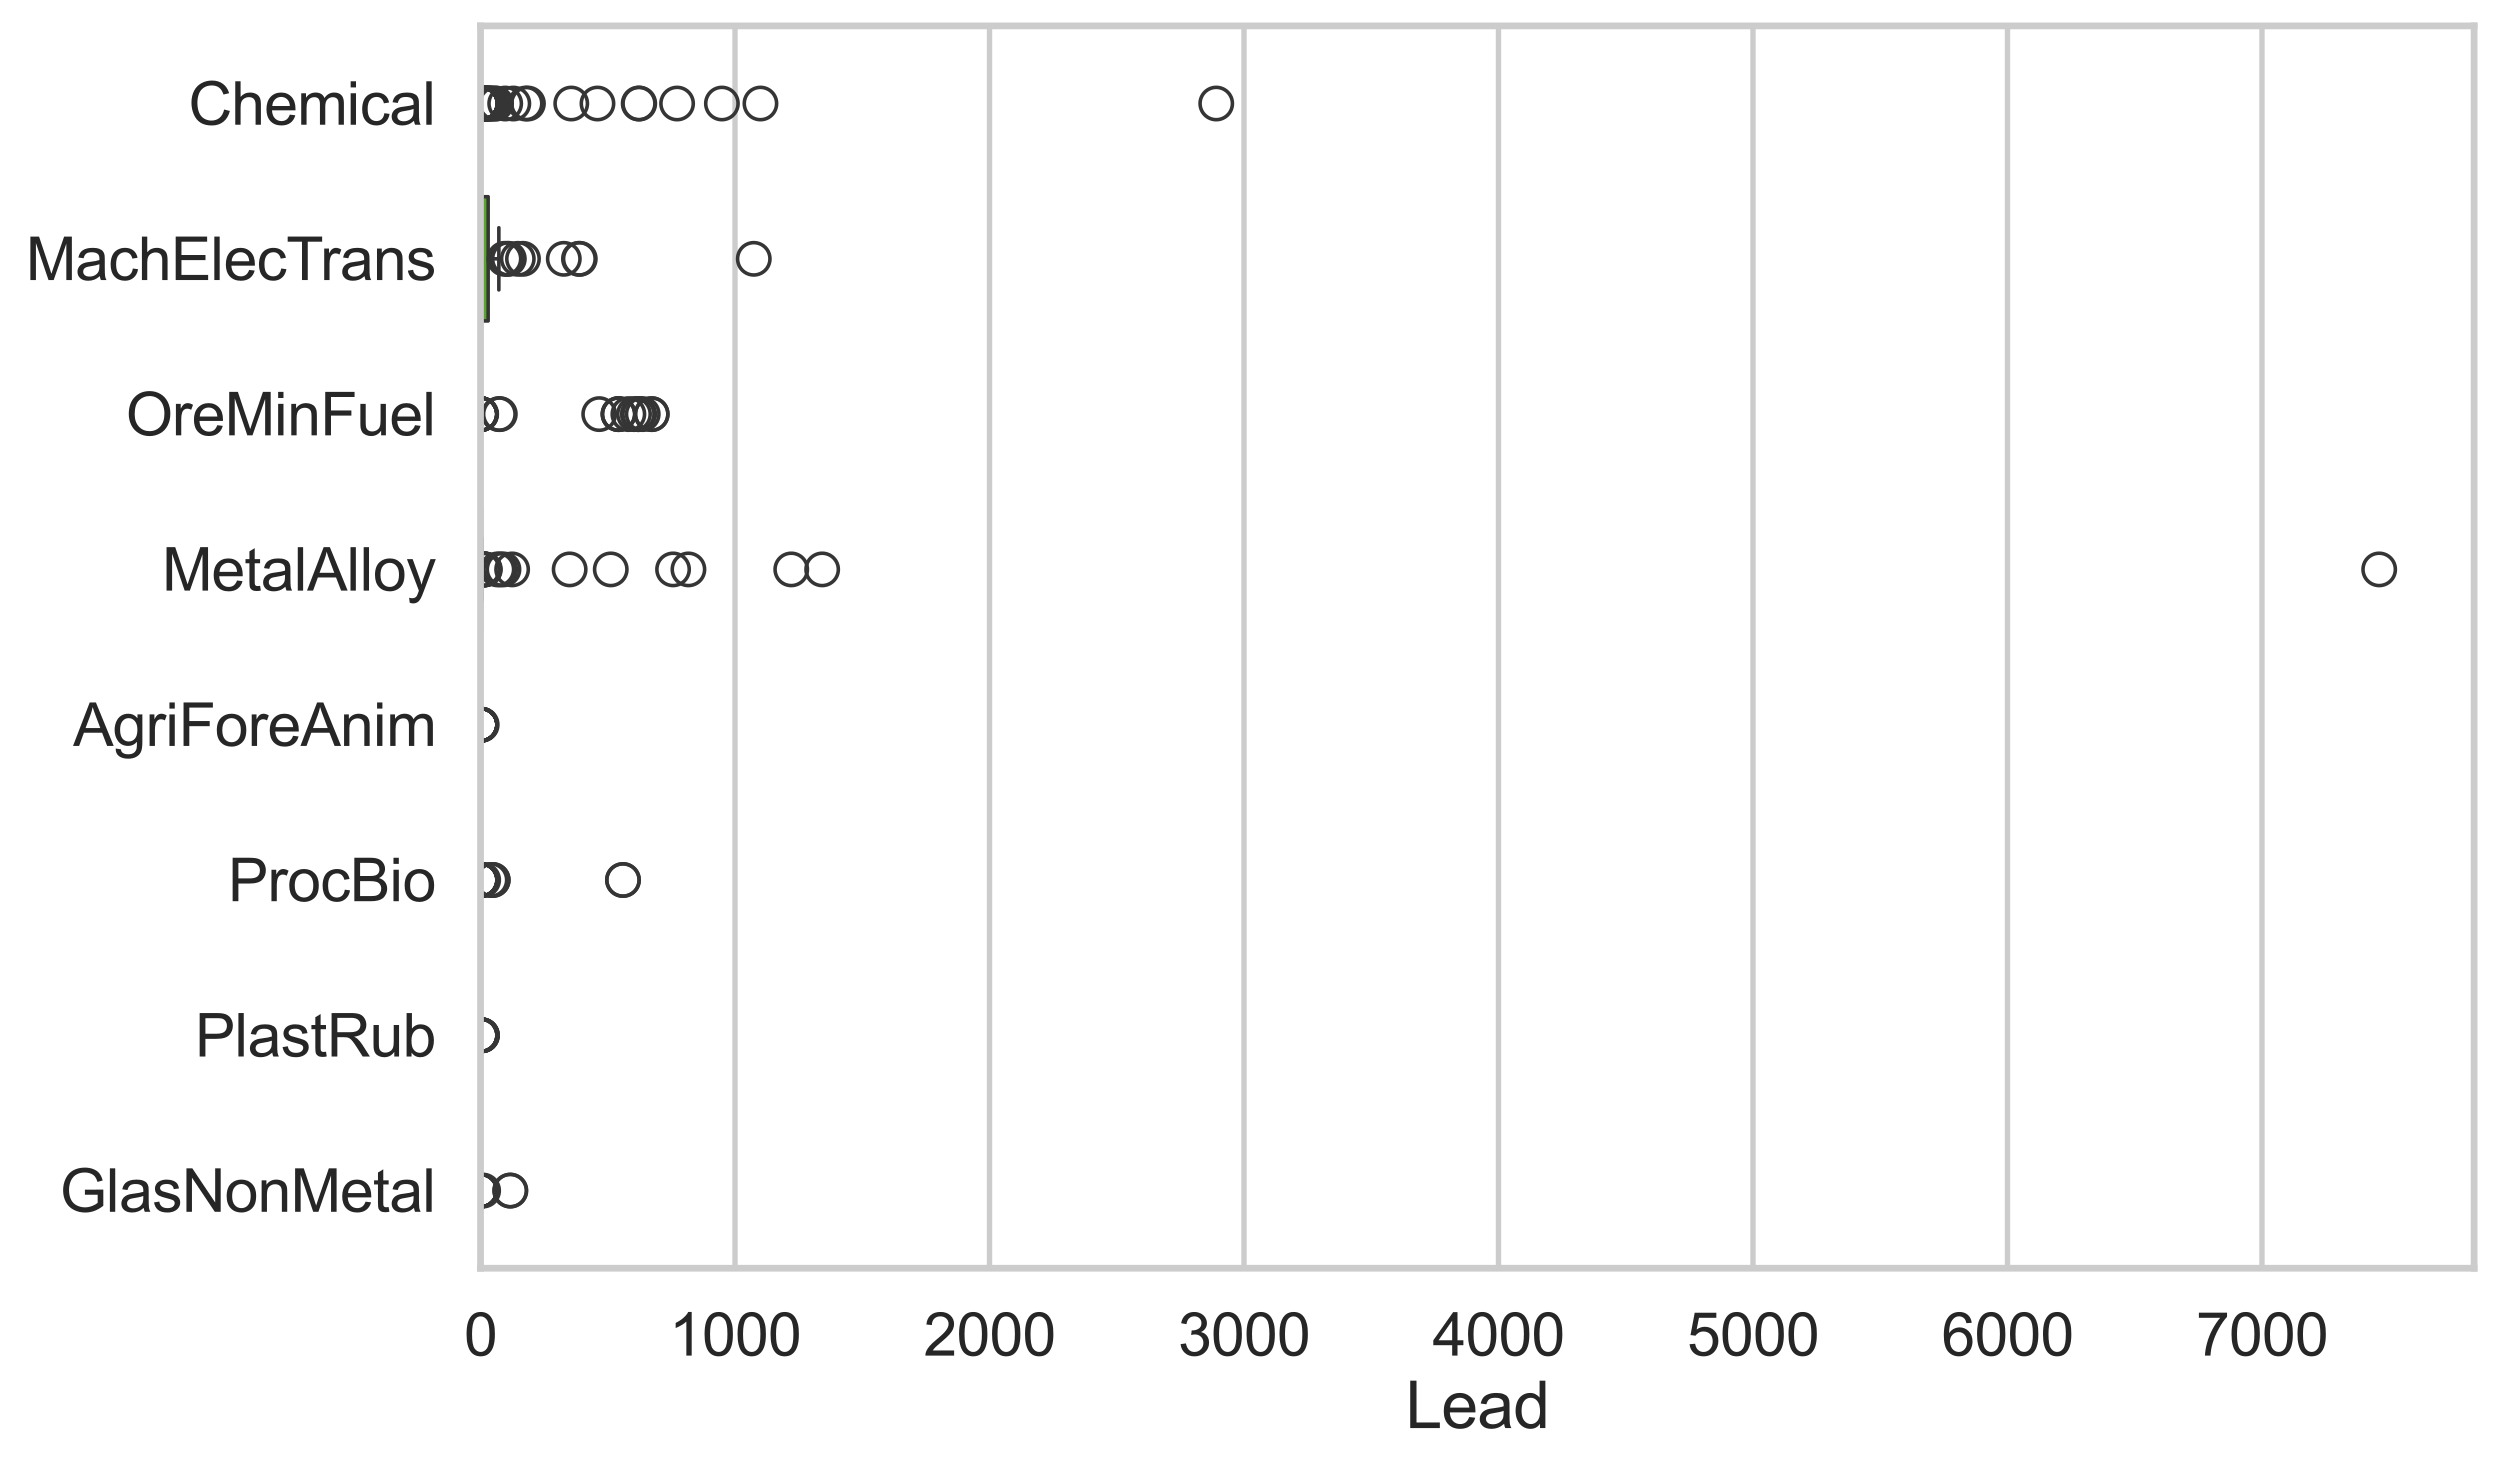 <?xml version="1.0" encoding="utf-8" standalone="no"?>
<!DOCTYPE svg PUBLIC "-//W3C//DTD SVG 1.1//EN"
  "http://www.w3.org/Graphics/SVG/1.1/DTD/svg11.dtd">
<svg xmlns:xlink="http://www.w3.org/1999/xlink" width="695.577pt" height="408.111pt" viewBox="0 0 695.577 408.111" xmlns="http://www.w3.org/2000/svg" version="1.1">
 <defs>
  <style type="text/css">*{stroke-linejoin: round; stroke-linecap: butt}</style>
 </defs>
 <g id="figure_1">
  <g id="patch_1">
   <path d="M 0 408.111 
L 695.577 408.111 
L 695.577 0 
L 0 0 
z
" style="fill: #ffffff"/>
  </g>
  <g id="axes_1">
   <g id="patch_2">
    <path d="M 133.697 352.86 
L 688.377 352.86 
L 688.377 7.2 
L 133.697 7.2 
z
" style="fill: #ffffff"/>
   </g>
   <g id="matplotlib.axis_1">
    <g id="xtick_1">
     <g id="line2d_1">
      <path d="M 133.697 352.86 
L 133.697 7.2 
" clip-path="url(#p7b36cc4e6b)" style="fill: none; stroke: #cccccc; stroke-width: 1.5; stroke-linecap: round"/>
     </g>
     <g id="text_1">
      <!-- 0 -->
      <g style="fill: #262626" transform="translate(129.109 377.17) scale(0.165 -0.165)">
       <defs>
        <path id="ArialMT-30" d="M 266 2259 
Q 266 3072 433 3567 
Q 600 4063 929 4331 
Q 1259 4600 1759 4600 
Q 2128 4600 2406 4451 
Q 2684 4303 2865 4023 
Q 3047 3744 3150 3342 
Q 3253 2941 3253 2259 
Q 3253 1453 3087 958 
Q 2922 463 2592 192 
Q 2263 -78 1759 -78 
Q 1097 -78 719 397 
Q 266 969 266 2259 
z
M 844 2259 
Q 844 1131 1108 757 
Q 1372 384 1759 384 
Q 2147 384 2411 759 
Q 2675 1134 2675 2259 
Q 2675 3391 2411 3762 
Q 2147 4134 1753 4134 
Q 1366 4134 1134 3806 
Q 844 3388 844 2259 
z
" transform="scale(0.016)"/>
       </defs>
       <use xlink:href="#ArialMT-30"/>
      </g>
     </g>
    </g>
    <g id="xtick_2">
     <g id="line2d_2">
      <path d="M 204.505 352.86 
L 204.505 7.2 
" clip-path="url(#p7b36cc4e6b)" style="fill: none; stroke: #cccccc; stroke-width: 1.5; stroke-linecap: round"/>
     </g>
     <g id="text_2">
      <!-- 1000 -->
      <g style="fill: #262626" transform="translate(186.154 377.17) scale(0.165 -0.165)">
       <defs>
        <path id="ArialMT-31" d="M 2384 0 
L 1822 0 
L 1822 3584 
Q 1619 3391 1289 3197 
Q 959 3003 697 2906 
L 697 3450 
Q 1169 3672 1522 3987 
Q 1875 4303 2022 4600 
L 2384 4600 
L 2384 0 
z
" transform="scale(0.016)"/>
       </defs>
       <use xlink:href="#ArialMT-31"/>
       <use xlink:href="#ArialMT-30" transform="translate(55.615 0)"/>
       <use xlink:href="#ArialMT-30" transform="translate(111.23 0)"/>
       <use xlink:href="#ArialMT-30" transform="translate(166.846 0)"/>
      </g>
     </g>
    </g>
    <g id="xtick_3">
     <g id="line2d_3">
      <path d="M 275.312 352.86 
L 275.312 7.2 
" clip-path="url(#p7b36cc4e6b)" style="fill: none; stroke: #cccccc; stroke-width: 1.5; stroke-linecap: round"/>
     </g>
     <g id="text_3">
      <!-- 2000 -->
      <g style="fill: #262626" transform="translate(256.961 377.17) scale(0.165 -0.165)">
       <defs>
        <path id="ArialMT-32" d="M 3222 541 
L 3222 0 
L 194 0 
Q 188 203 259 391 
Q 375 700 629 1000 
Q 884 1300 1366 1694 
Q 2113 2306 2375 2664 
Q 2638 3022 2638 3341 
Q 2638 3675 2398 3904 
Q 2159 4134 1775 4134 
Q 1369 4134 1125 3890 
Q 881 3647 878 3216 
L 300 3275 
Q 359 3922 746 4261 
Q 1134 4600 1788 4600 
Q 2447 4600 2831 4234 
Q 3216 3869 3216 3328 
Q 3216 3053 3103 2787 
Q 2991 2522 2730 2228 
Q 2469 1934 1863 1422 
Q 1356 997 1212 845 
Q 1069 694 975 541 
L 3222 541 
z
" transform="scale(0.016)"/>
       </defs>
       <use xlink:href="#ArialMT-32"/>
       <use xlink:href="#ArialMT-30" transform="translate(55.615 0)"/>
       <use xlink:href="#ArialMT-30" transform="translate(111.23 0)"/>
       <use xlink:href="#ArialMT-30" transform="translate(166.846 0)"/>
      </g>
     </g>
    </g>
    <g id="xtick_4">
     <g id="line2d_4">
      <path d="M 346.12 352.86 
L 346.12 7.2 
" clip-path="url(#p7b36cc4e6b)" style="fill: none; stroke: #cccccc; stroke-width: 1.5; stroke-linecap: round"/>
     </g>
     <g id="text_4">
      <!-- 3000 -->
      <g style="fill: #262626" transform="translate(327.769 377.17) scale(0.165 -0.165)">
       <defs>
        <path id="ArialMT-33" d="M 269 1209 
L 831 1284 
Q 928 806 1161 595 
Q 1394 384 1728 384 
Q 2125 384 2398 659 
Q 2672 934 2672 1341 
Q 2672 1728 2419 1979 
Q 2166 2231 1775 2231 
Q 1616 2231 1378 2169 
L 1441 2663 
Q 1497 2656 1531 2656 
Q 1891 2656 2178 2843 
Q 2466 3031 2466 3422 
Q 2466 3731 2256 3934 
Q 2047 4138 1716 4138 
Q 1388 4138 1169 3931 
Q 950 3725 888 3313 
L 325 3413 
Q 428 3978 793 4289 
Q 1159 4600 1703 4600 
Q 2078 4600 2393 4439 
Q 2709 4278 2876 4000 
Q 3044 3722 3044 3409 
Q 3044 3113 2884 2869 
Q 2725 2625 2413 2481 
Q 2819 2388 3044 2092 
Q 3269 1797 3269 1353 
Q 3269 753 2831 336 
Q 2394 -81 1725 -81 
Q 1122 -81 723 278 
Q 325 638 269 1209 
z
" transform="scale(0.016)"/>
       </defs>
       <use xlink:href="#ArialMT-33"/>
       <use xlink:href="#ArialMT-30" transform="translate(55.615 0)"/>
       <use xlink:href="#ArialMT-30" transform="translate(111.23 0)"/>
       <use xlink:href="#ArialMT-30" transform="translate(166.846 0)"/>
      </g>
     </g>
    </g>
    <g id="xtick_5">
     <g id="line2d_5">
      <path d="M 416.928 352.86 
L 416.928 7.2 
" clip-path="url(#p7b36cc4e6b)" style="fill: none; stroke: #cccccc; stroke-width: 1.5; stroke-linecap: round"/>
     </g>
     <g id="text_5">
      <!-- 4000 -->
      <g style="fill: #262626" transform="translate(398.577 377.17) scale(0.165 -0.165)">
       <defs>
        <path id="ArialMT-34" d="M 2069 0 
L 2069 1097 
L 81 1097 
L 81 1613 
L 2172 4581 
L 2631 4581 
L 2631 1613 
L 3250 1613 
L 3250 1097 
L 2631 1097 
L 2631 0 
L 2069 0 
z
M 2069 1613 
L 2069 3678 
L 634 1613 
L 2069 1613 
z
" transform="scale(0.016)"/>
       </defs>
       <use xlink:href="#ArialMT-34"/>
       <use xlink:href="#ArialMT-30" transform="translate(55.615 0)"/>
       <use xlink:href="#ArialMT-30" transform="translate(111.23 0)"/>
       <use xlink:href="#ArialMT-30" transform="translate(166.846 0)"/>
      </g>
     </g>
    </g>
    <g id="xtick_6">
     <g id="line2d_6">
      <path d="M 487.735 352.86 
L 487.735 7.2 
" clip-path="url(#p7b36cc4e6b)" style="fill: none; stroke: #cccccc; stroke-width: 1.5; stroke-linecap: round"/>
     </g>
     <g id="text_6">
      <!-- 5000 -->
      <g style="fill: #262626" transform="translate(469.384 377.17) scale(0.165 -0.165)">
       <defs>
        <path id="ArialMT-35" d="M 266 1200 
L 856 1250 
Q 922 819 1161 601 
Q 1400 384 1738 384 
Q 2144 384 2425 690 
Q 2706 997 2706 1503 
Q 2706 1984 2436 2262 
Q 2166 2541 1728 2541 
Q 1456 2541 1237 2417 
Q 1019 2294 894 2097 
L 366 2166 
L 809 4519 
L 3088 4519 
L 3088 3981 
L 1259 3981 
L 1013 2750 
Q 1425 3038 1878 3038 
Q 2478 3038 2890 2622 
Q 3303 2206 3303 1553 
Q 3303 931 2941 478 
Q 2500 -78 1738 -78 
Q 1113 -78 717 272 
Q 322 622 266 1200 
z
" transform="scale(0.016)"/>
       </defs>
       <use xlink:href="#ArialMT-35"/>
       <use xlink:href="#ArialMT-30" transform="translate(55.615 0)"/>
       <use xlink:href="#ArialMT-30" transform="translate(111.23 0)"/>
       <use xlink:href="#ArialMT-30" transform="translate(166.846 0)"/>
      </g>
     </g>
    </g>
    <g id="xtick_7">
     <g id="line2d_7">
      <path d="M 558.543 352.86 
L 558.543 7.2 
" clip-path="url(#p7b36cc4e6b)" style="fill: none; stroke: #cccccc; stroke-width: 1.5; stroke-linecap: round"/>
     </g>
     <g id="text_7">
      <!-- 6000 -->
      <g style="fill: #262626" transform="translate(540.192 377.17) scale(0.165 -0.165)">
       <defs>
        <path id="ArialMT-36" d="M 3184 3459 
L 2625 3416 
Q 2550 3747 2413 3897 
Q 2184 4138 1850 4138 
Q 1581 4138 1378 3988 
Q 1113 3794 959 3422 
Q 806 3050 800 2363 
Q 1003 2672 1297 2822 
Q 1591 2972 1913 2972 
Q 2475 2972 2870 2558 
Q 3266 2144 3266 1488 
Q 3266 1056 3080 686 
Q 2894 316 2569 119 
Q 2244 -78 1831 -78 
Q 1128 -78 684 439 
Q 241 956 241 2144 
Q 241 3472 731 4075 
Q 1159 4600 1884 4600 
Q 2425 4600 2770 4297 
Q 3116 3994 3184 3459 
z
M 888 1484 
Q 888 1194 1011 928 
Q 1134 663 1356 523 
Q 1578 384 1822 384 
Q 2178 384 2434 671 
Q 2691 959 2691 1453 
Q 2691 1928 2437 2201 
Q 2184 2475 1800 2475 
Q 1419 2475 1153 2201 
Q 888 1928 888 1484 
z
" transform="scale(0.016)"/>
       </defs>
       <use xlink:href="#ArialMT-36"/>
       <use xlink:href="#ArialMT-30" transform="translate(55.615 0)"/>
       <use xlink:href="#ArialMT-30" transform="translate(111.23 0)"/>
       <use xlink:href="#ArialMT-30" transform="translate(166.846 0)"/>
      </g>
     </g>
    </g>
    <g id="xtick_8">
     <g id="line2d_8">
      <path d="M 629.351 352.86 
L 629.351 7.2 
" clip-path="url(#p7b36cc4e6b)" style="fill: none; stroke: #cccccc; stroke-width: 1.5; stroke-linecap: round"/>
     </g>
     <g id="text_8">
      <!-- 7000 -->
      <g style="fill: #262626" transform="translate(611 377.17) scale(0.165 -0.165)">
       <defs>
        <path id="ArialMT-37" d="M 303 3981 
L 303 4522 
L 3269 4522 
L 3269 4084 
Q 2831 3619 2401 2847 
Q 1972 2075 1738 1259 
Q 1569 684 1522 0 
L 944 0 
Q 953 541 1156 1306 
Q 1359 2072 1739 2783 
Q 2119 3494 2547 3981 
L 303 3981 
z
" transform="scale(0.016)"/>
       </defs>
       <use xlink:href="#ArialMT-37"/>
       <use xlink:href="#ArialMT-30" transform="translate(55.615 0)"/>
       <use xlink:href="#ArialMT-30" transform="translate(111.23 0)"/>
       <use xlink:href="#ArialMT-30" transform="translate(166.846 0)"/>
      </g>
     </g>
    </g>
    <g id="text_9">
     <!-- Lead -->
     <g style="fill: #262626" transform="translate(391.018 397.334) scale(0.18 -0.18)">
      <defs>
       <path id="ArialMT-4c" d="M 469 0 
L 469 4581 
L 1075 4581 
L 1075 541 
L 3331 541 
L 3331 0 
L 469 0 
z
" transform="scale(0.016)"/>
       <path id="ArialMT-65" d="M 2694 1069 
L 3275 997 
Q 3138 488 2766 206 
Q 2394 -75 1816 -75 
Q 1088 -75 661 373 
Q 234 822 234 1631 
Q 234 2469 665 2931 
Q 1097 3394 1784 3394 
Q 2450 3394 2872 2941 
Q 3294 2488 3294 1666 
Q 3294 1616 3291 1516 
L 816 1516 
Q 847 969 1125 678 
Q 1403 388 1819 388 
Q 2128 388 2347 550 
Q 2566 713 2694 1069 
z
M 847 1978 
L 2700 1978 
Q 2663 2397 2488 2606 
Q 2219 2931 1791 2931 
Q 1403 2931 1139 2672 
Q 875 2413 847 1978 
z
" transform="scale(0.016)"/>
       <path id="ArialMT-61" d="M 2588 409 
Q 2275 144 1986 34 
Q 1697 -75 1366 -75 
Q 819 -75 525 192 
Q 231 459 231 875 
Q 231 1119 342 1320 
Q 453 1522 633 1644 
Q 813 1766 1038 1828 
Q 1203 1872 1538 1913 
Q 2219 1994 2541 2106 
Q 2544 2222 2544 2253 
Q 2544 2597 2384 2738 
Q 2169 2928 1744 2928 
Q 1347 2928 1158 2789 
Q 969 2650 878 2297 
L 328 2372 
Q 403 2725 575 2942 
Q 747 3159 1072 3276 
Q 1397 3394 1825 3394 
Q 2250 3394 2515 3294 
Q 2781 3194 2906 3042 
Q 3031 2891 3081 2659 
Q 3109 2516 3109 2141 
L 3109 1391 
Q 3109 606 3145 398 
Q 3181 191 3288 0 
L 2700 0 
Q 2613 175 2588 409 
z
M 2541 1666 
Q 2234 1541 1622 1453 
Q 1275 1403 1131 1340 
Q 988 1278 909 1158 
Q 831 1038 831 891 
Q 831 666 1001 516 
Q 1172 366 1500 366 
Q 1825 366 2078 508 
Q 2331 650 2450 897 
Q 2541 1088 2541 1459 
L 2541 1666 
z
" transform="scale(0.016)"/>
       <path id="ArialMT-64" d="M 2575 0 
L 2575 419 
Q 2259 -75 1647 -75 
Q 1250 -75 917 144 
Q 584 363 401 755 
Q 219 1147 219 1656 
Q 219 2153 384 2558 
Q 550 2963 881 3178 
Q 1213 3394 1622 3394 
Q 1922 3394 2156 3267 
Q 2391 3141 2538 2938 
L 2538 4581 
L 3097 4581 
L 3097 0 
L 2575 0 
z
M 797 1656 
Q 797 1019 1065 703 
Q 1334 388 1700 388 
Q 2069 388 2326 689 
Q 2584 991 2584 1609 
Q 2584 2291 2321 2609 
Q 2059 2928 1675 2928 
Q 1300 2928 1048 2622 
Q 797 2316 797 1656 
z
" transform="scale(0.016)"/>
      </defs>
      <use xlink:href="#ArialMT-4c"/>
      <use xlink:href="#ArialMT-65" transform="translate(55.615 0)"/>
      <use xlink:href="#ArialMT-61" transform="translate(111.23 0)"/>
      <use xlink:href="#ArialMT-64" transform="translate(166.846 0)"/>
     </g>
    </g>
   </g>
   <g id="matplotlib.axis_2">
    <g id="ytick_1">
     <g id="text_10">
      <!-- Chemical -->
      <g style="fill: #262626" transform="translate(52.428 34.709) scale(0.165 -0.165)">
       <defs>
        <path id="ArialMT-43" d="M 3763 1606 
L 4369 1453 
Q 4178 706 3683 314 
Q 3188 -78 2472 -78 
Q 1731 -78 1267 223 
Q 803 525 561 1097 
Q 319 1669 319 2325 
Q 319 3041 592 3573 
Q 866 4106 1370 4382 
Q 1875 4659 2481 4659 
Q 3169 4659 3637 4309 
Q 4106 3959 4291 3325 
L 3694 3184 
Q 3534 3684 3231 3912 
Q 2928 4141 2469 4141 
Q 1941 4141 1586 3887 
Q 1231 3634 1087 3207 
Q 944 2781 944 2328 
Q 944 1744 1114 1308 
Q 1284 872 1643 656 
Q 2003 441 2422 441 
Q 2931 441 3284 734 
Q 3638 1028 3763 1606 
z
" transform="scale(0.016)"/>
        <path id="ArialMT-68" d="M 422 0 
L 422 4581 
L 984 4581 
L 984 2938 
Q 1378 3394 1978 3394 
Q 2347 3394 2619 3248 
Q 2891 3103 3008 2847 
Q 3125 2591 3125 2103 
L 3125 0 
L 2563 0 
L 2563 2103 
Q 2563 2525 2380 2717 
Q 2197 2909 1863 2909 
Q 1613 2909 1392 2779 
Q 1172 2650 1078 2428 
Q 984 2206 984 1816 
L 984 0 
L 422 0 
z
" transform="scale(0.016)"/>
        <path id="ArialMT-6d" d="M 422 0 
L 422 3319 
L 925 3319 
L 925 2853 
Q 1081 3097 1340 3245 
Q 1600 3394 1931 3394 
Q 2300 3394 2536 3241 
Q 2772 3088 2869 2813 
Q 3263 3394 3894 3394 
Q 4388 3394 4653 3120 
Q 4919 2847 4919 2278 
L 4919 0 
L 4359 0 
L 4359 2091 
Q 4359 2428 4304 2576 
Q 4250 2725 4106 2815 
Q 3963 2906 3769 2906 
Q 3419 2906 3187 2673 
Q 2956 2441 2956 1928 
L 2956 0 
L 2394 0 
L 2394 2156 
Q 2394 2531 2256 2718 
Q 2119 2906 1806 2906 
Q 1569 2906 1367 2781 
Q 1166 2656 1075 2415 
Q 984 2175 984 1722 
L 984 0 
L 422 0 
z
" transform="scale(0.016)"/>
        <path id="ArialMT-69" d="M 425 3934 
L 425 4581 
L 988 4581 
L 988 3934 
L 425 3934 
z
M 425 0 
L 425 3319 
L 988 3319 
L 988 0 
L 425 0 
z
" transform="scale(0.016)"/>
        <path id="ArialMT-63" d="M 2588 1216 
L 3141 1144 
Q 3050 572 2676 248 
Q 2303 -75 1759 -75 
Q 1078 -75 664 370 
Q 250 816 250 1647 
Q 250 2184 428 2587 
Q 606 2991 970 3192 
Q 1334 3394 1763 3394 
Q 2303 3394 2647 3120 
Q 2991 2847 3088 2344 
L 2541 2259 
Q 2463 2594 2264 2762 
Q 2066 2931 1784 2931 
Q 1359 2931 1093 2626 
Q 828 2322 828 1663 
Q 828 994 1084 691 
Q 1341 388 1753 388 
Q 2084 388 2306 591 
Q 2528 794 2588 1216 
z
" transform="scale(0.016)"/>
        <path id="ArialMT-6c" d="M 409 0 
L 409 4581 
L 972 4581 
L 972 0 
L 409 0 
z
" transform="scale(0.016)"/>
       </defs>
       <use xlink:href="#ArialMT-43"/>
       <use xlink:href="#ArialMT-68" transform="translate(72.217 0)"/>
       <use xlink:href="#ArialMT-65" transform="translate(127.832 0)"/>
       <use xlink:href="#ArialMT-6d" transform="translate(183.447 0)"/>
       <use xlink:href="#ArialMT-69" transform="translate(266.748 0)"/>
       <use xlink:href="#ArialMT-63" transform="translate(288.965 0)"/>
       <use xlink:href="#ArialMT-61" transform="translate(338.965 0)"/>
       <use xlink:href="#ArialMT-6c" transform="translate(394.58 0)"/>
      </g>
     </g>
    </g>
    <g id="ytick_2">
     <g id="text_11">
      <!-- MachElecTrans -->
      <g style="fill: #262626" transform="translate(7.2 77.916) scale(0.165 -0.165)">
       <defs>
        <path id="ArialMT-4d" d="M 475 0 
L 475 4581 
L 1388 4581 
L 2472 1338 
Q 2622 884 2691 659 
Q 2769 909 2934 1394 
L 4031 4581 
L 4847 4581 
L 4847 0 
L 4263 0 
L 4263 3834 
L 2931 0 
L 2384 0 
L 1059 3900 
L 1059 0 
L 475 0 
z
" transform="scale(0.016)"/>
        <path id="ArialMT-45" d="M 506 0 
L 506 4581 
L 3819 4581 
L 3819 4041 
L 1113 4041 
L 1113 2638 
L 3647 2638 
L 3647 2100 
L 1113 2100 
L 1113 541 
L 3925 541 
L 3925 0 
L 506 0 
z
" transform="scale(0.016)"/>
        <path id="ArialMT-54" d="M 1659 0 
L 1659 4041 
L 150 4041 
L 150 4581 
L 3781 4581 
L 3781 4041 
L 2266 4041 
L 2266 0 
L 1659 0 
z
" transform="scale(0.016)"/>
        <path id="ArialMT-72" d="M 416 0 
L 416 3319 
L 922 3319 
L 922 2816 
Q 1116 3169 1280 3281 
Q 1444 3394 1641 3394 
Q 1925 3394 2219 3213 
L 2025 2691 
Q 1819 2813 1613 2813 
Q 1428 2813 1281 2702 
Q 1134 2591 1072 2394 
Q 978 2094 978 1738 
L 978 0 
L 416 0 
z
" transform="scale(0.016)"/>
        <path id="ArialMT-6e" d="M 422 0 
L 422 3319 
L 928 3319 
L 928 2847 
Q 1294 3394 1984 3394 
Q 2284 3394 2536 3286 
Q 2788 3178 2913 3003 
Q 3038 2828 3088 2588 
Q 3119 2431 3119 2041 
L 3119 0 
L 2556 0 
L 2556 2019 
Q 2556 2363 2490 2533 
Q 2425 2703 2258 2804 
Q 2091 2906 1866 2906 
Q 1506 2906 1245 2678 
Q 984 2450 984 1813 
L 984 0 
L 422 0 
z
" transform="scale(0.016)"/>
        <path id="ArialMT-73" d="M 197 991 
L 753 1078 
Q 800 744 1014 566 
Q 1228 388 1613 388 
Q 2000 388 2187 545 
Q 2375 703 2375 916 
Q 2375 1106 2209 1216 
Q 2094 1291 1634 1406 
Q 1016 1563 777 1677 
Q 538 1791 414 1992 
Q 291 2194 291 2438 
Q 291 2659 392 2848 
Q 494 3038 669 3163 
Q 800 3259 1026 3326 
Q 1253 3394 1513 3394 
Q 1903 3394 2198 3281 
Q 2494 3169 2634 2976 
Q 2775 2784 2828 2463 
L 2278 2388 
Q 2241 2644 2061 2787 
Q 1881 2931 1553 2931 
Q 1166 2931 1000 2803 
Q 834 2675 834 2503 
Q 834 2394 903 2306 
Q 972 2216 1119 2156 
Q 1203 2125 1616 2013 
Q 2213 1853 2448 1751 
Q 2684 1650 2818 1456 
Q 2953 1263 2953 975 
Q 2953 694 2789 445 
Q 2625 197 2315 61 
Q 2006 -75 1616 -75 
Q 969 -75 630 194 
Q 291 463 197 991 
z
" transform="scale(0.016)"/>
       </defs>
       <use xlink:href="#ArialMT-4d"/>
       <use xlink:href="#ArialMT-61" transform="translate(83.301 0)"/>
       <use xlink:href="#ArialMT-63" transform="translate(138.916 0)"/>
       <use xlink:href="#ArialMT-68" transform="translate(188.916 0)"/>
       <use xlink:href="#ArialMT-45" transform="translate(244.531 0)"/>
       <use xlink:href="#ArialMT-6c" transform="translate(311.23 0)"/>
       <use xlink:href="#ArialMT-65" transform="translate(333.447 0)"/>
       <use xlink:href="#ArialMT-63" transform="translate(389.062 0)"/>
       <use xlink:href="#ArialMT-54" transform="translate(439.062 0)"/>
       <use xlink:href="#ArialMT-72" transform="translate(496.396 0)"/>
       <use xlink:href="#ArialMT-61" transform="translate(529.697 0)"/>
       <use xlink:href="#ArialMT-6e" transform="translate(585.312 0)"/>
       <use xlink:href="#ArialMT-73" transform="translate(640.928 0)"/>
      </g>
     </g>
    </g>
    <g id="ytick_3">
     <g id="text_12">
      <!-- OreMinFuel -->
      <g style="fill: #262626" transform="translate(35.013 121.124) scale(0.165 -0.165)">
       <defs>
        <path id="ArialMT-4f" d="M 309 2231 
Q 309 3372 921 4017 
Q 1534 4663 2503 4663 
Q 3138 4663 3647 4359 
Q 4156 4056 4423 3514 
Q 4691 2972 4691 2284 
Q 4691 1588 4409 1038 
Q 4128 488 3612 205 
Q 3097 -78 2500 -78 
Q 1853 -78 1343 234 
Q 834 547 571 1087 
Q 309 1628 309 2231 
z
M 934 2222 
Q 934 1394 1379 917 
Q 1825 441 2497 441 
Q 3181 441 3623 922 
Q 4066 1403 4066 2288 
Q 4066 2847 3877 3264 
Q 3688 3681 3323 3911 
Q 2959 4141 2506 4141 
Q 1863 4141 1398 3698 
Q 934 3256 934 2222 
z
" transform="scale(0.016)"/>
        <path id="ArialMT-46" d="M 525 0 
L 525 4581 
L 3616 4581 
L 3616 4041 
L 1131 4041 
L 1131 2622 
L 3281 2622 
L 3281 2081 
L 1131 2081 
L 1131 0 
L 525 0 
z
" transform="scale(0.016)"/>
        <path id="ArialMT-75" d="M 2597 0 
L 2597 488 
Q 2209 -75 1544 -75 
Q 1250 -75 995 37 
Q 741 150 617 320 
Q 494 491 444 738 
Q 409 903 409 1263 
L 409 3319 
L 972 3319 
L 972 1478 
Q 972 1038 1006 884 
Q 1059 663 1231 536 
Q 1403 409 1656 409 
Q 1909 409 2131 539 
Q 2353 669 2445 892 
Q 2538 1116 2538 1541 
L 2538 3319 
L 3100 3319 
L 3100 0 
L 2597 0 
z
" transform="scale(0.016)"/>
       </defs>
       <use xlink:href="#ArialMT-4f"/>
       <use xlink:href="#ArialMT-72" transform="translate(77.783 0)"/>
       <use xlink:href="#ArialMT-65" transform="translate(111.084 0)"/>
       <use xlink:href="#ArialMT-4d" transform="translate(166.699 0)"/>
       <use xlink:href="#ArialMT-69" transform="translate(250 0)"/>
       <use xlink:href="#ArialMT-6e" transform="translate(272.217 0)"/>
       <use xlink:href="#ArialMT-46" transform="translate(327.832 0)"/>
       <use xlink:href="#ArialMT-75" transform="translate(388.916 0)"/>
       <use xlink:href="#ArialMT-65" transform="translate(444.531 0)"/>
       <use xlink:href="#ArialMT-6c" transform="translate(500.146 0)"/>
      </g>
     </g>
    </g>
    <g id="ytick_4">
     <g id="text_13">
      <!-- MetalAlloy -->
      <g style="fill: #262626" transform="translate(45.088 164.331) scale(0.165 -0.165)">
       <defs>
        <path id="ArialMT-74" d="M 1650 503 
L 1731 6 
Q 1494 -44 1306 -44 
Q 1000 -44 831 53 
Q 663 150 594 308 
Q 525 466 525 972 
L 525 2881 
L 113 2881 
L 113 3319 
L 525 3319 
L 525 4141 
L 1084 4478 
L 1084 3319 
L 1650 3319 
L 1650 2881 
L 1084 2881 
L 1084 941 
Q 1084 700 1114 631 
Q 1144 563 1211 522 
Q 1278 481 1403 481 
Q 1497 481 1650 503 
z
" transform="scale(0.016)"/>
        <path id="ArialMT-41" d="M -9 0 
L 1750 4581 
L 2403 4581 
L 4278 0 
L 3588 0 
L 3053 1388 
L 1138 1388 
L 634 0 
L -9 0 
z
M 1313 1881 
L 2866 1881 
L 2388 3150 
Q 2169 3728 2063 4100 
Q 1975 3659 1816 3225 
L 1313 1881 
z
" transform="scale(0.016)"/>
        <path id="ArialMT-6f" d="M 213 1659 
Q 213 2581 725 3025 
Q 1153 3394 1769 3394 
Q 2453 3394 2887 2945 
Q 3322 2497 3322 1706 
Q 3322 1066 3130 698 
Q 2938 331 2570 128 
Q 2203 -75 1769 -75 
Q 1072 -75 642 372 
Q 213 819 213 1659 
z
M 791 1659 
Q 791 1022 1069 705 
Q 1347 388 1769 388 
Q 2188 388 2466 706 
Q 2744 1025 2744 1678 
Q 2744 2294 2464 2611 
Q 2184 2928 1769 2928 
Q 1347 2928 1069 2612 
Q 791 2297 791 1659 
z
" transform="scale(0.016)"/>
        <path id="ArialMT-79" d="M 397 -1278 
L 334 -750 
Q 519 -800 656 -800 
Q 844 -800 956 -737 
Q 1069 -675 1141 -563 
Q 1194 -478 1313 -144 
Q 1328 -97 1363 -6 
L 103 3319 
L 709 3319 
L 1400 1397 
Q 1534 1031 1641 628 
Q 1738 1016 1872 1384 
L 2581 3319 
L 3144 3319 
L 1881 -56 
Q 1678 -603 1566 -809 
Q 1416 -1088 1222 -1217 
Q 1028 -1347 759 -1347 
Q 597 -1347 397 -1278 
z
" transform="scale(0.016)"/>
       </defs>
       <use xlink:href="#ArialMT-4d"/>
       <use xlink:href="#ArialMT-65" transform="translate(83.301 0)"/>
       <use xlink:href="#ArialMT-74" transform="translate(138.916 0)"/>
       <use xlink:href="#ArialMT-61" transform="translate(166.699 0)"/>
       <use xlink:href="#ArialMT-6c" transform="translate(222.314 0)"/>
       <use xlink:href="#ArialMT-41" transform="translate(244.531 0)"/>
       <use xlink:href="#ArialMT-6c" transform="translate(311.23 0)"/>
       <use xlink:href="#ArialMT-6c" transform="translate(333.447 0)"/>
       <use xlink:href="#ArialMT-6f" transform="translate(355.664 0)"/>
       <use xlink:href="#ArialMT-79" transform="translate(411.279 0)"/>
      </g>
     </g>
    </g>
    <g id="ytick_5">
     <g id="text_14">
      <!-- AgriForeAnim -->
      <g style="fill: #262626" transform="translate(20.341 207.539) scale(0.165 -0.165)">
       <defs>
        <path id="ArialMT-67" d="M 319 -275 
L 866 -356 
Q 900 -609 1056 -725 
Q 1266 -881 1628 -881 
Q 2019 -881 2231 -725 
Q 2444 -569 2519 -288 
Q 2563 -116 2559 434 
Q 2191 0 1641 0 
Q 956 0 581 494 
Q 206 988 206 1678 
Q 206 2153 378 2554 
Q 550 2956 876 3175 
Q 1203 3394 1644 3394 
Q 2231 3394 2613 2919 
L 2613 3319 
L 3131 3319 
L 3131 450 
Q 3131 -325 2973 -648 
Q 2816 -972 2473 -1159 
Q 2131 -1347 1631 -1347 
Q 1038 -1347 672 -1080 
Q 306 -813 319 -275 
z
M 784 1719 
Q 784 1066 1043 766 
Q 1303 466 1694 466 
Q 2081 466 2343 764 
Q 2606 1063 2606 1700 
Q 2606 2309 2336 2618 
Q 2066 2928 1684 2928 
Q 1309 2928 1046 2623 
Q 784 2319 784 1719 
z
" transform="scale(0.016)"/>
       </defs>
       <use xlink:href="#ArialMT-41"/>
       <use xlink:href="#ArialMT-67" transform="translate(66.699 0)"/>
       <use xlink:href="#ArialMT-72" transform="translate(122.314 0)"/>
       <use xlink:href="#ArialMT-69" transform="translate(155.615 0)"/>
       <use xlink:href="#ArialMT-46" transform="translate(177.832 0)"/>
       <use xlink:href="#ArialMT-6f" transform="translate(238.916 0)"/>
       <use xlink:href="#ArialMT-72" transform="translate(294.531 0)"/>
       <use xlink:href="#ArialMT-65" transform="translate(327.832 0)"/>
       <use xlink:href="#ArialMT-41" transform="translate(383.447 0)"/>
       <use xlink:href="#ArialMT-6e" transform="translate(450.146 0)"/>
       <use xlink:href="#ArialMT-69" transform="translate(505.762 0)"/>
       <use xlink:href="#ArialMT-6d" transform="translate(527.979 0)"/>
      </g>
     </g>
    </g>
    <g id="ytick_6">
     <g id="text_15">
      <!-- ProcBio -->
      <g style="fill: #262626" transform="translate(63.424 250.746) scale(0.165 -0.165)">
       <defs>
        <path id="ArialMT-50" d="M 494 0 
L 494 4581 
L 2222 4581 
Q 2678 4581 2919 4538 
Q 3256 4481 3484 4323 
Q 3713 4166 3852 3881 
Q 3991 3597 3991 3256 
Q 3991 2672 3619 2267 
Q 3247 1863 2275 1863 
L 1100 1863 
L 1100 0 
L 494 0 
z
M 1100 2403 
L 2284 2403 
Q 2872 2403 3119 2622 
Q 3366 2841 3366 3238 
Q 3366 3525 3220 3729 
Q 3075 3934 2838 4000 
Q 2684 4041 2272 4041 
L 1100 4041 
L 1100 2403 
z
" transform="scale(0.016)"/>
        <path id="ArialMT-42" d="M 469 0 
L 469 4581 
L 2188 4581 
Q 2713 4581 3030 4442 
Q 3347 4303 3526 4014 
Q 3706 3725 3706 3409 
Q 3706 3116 3547 2856 
Q 3388 2597 3066 2438 
Q 3481 2316 3704 2022 
Q 3928 1728 3928 1328 
Q 3928 1006 3792 729 
Q 3656 453 3456 303 
Q 3256 153 2954 76 
Q 2653 0 2216 0 
L 469 0 
z
M 1075 2656 
L 2066 2656 
Q 2469 2656 2644 2709 
Q 2875 2778 2992 2937 
Q 3109 3097 3109 3338 
Q 3109 3566 3000 3739 
Q 2891 3913 2687 3977 
Q 2484 4041 1991 4041 
L 1075 4041 
L 1075 2656 
z
M 1075 541 
L 2216 541 
Q 2509 541 2628 563 
Q 2838 600 2978 687 
Q 3119 775 3209 942 
Q 3300 1109 3300 1328 
Q 3300 1584 3169 1773 
Q 3038 1963 2805 2039 
Q 2572 2116 2134 2116 
L 1075 2116 
L 1075 541 
z
" transform="scale(0.016)"/>
       </defs>
       <use xlink:href="#ArialMT-50"/>
       <use xlink:href="#ArialMT-72" transform="translate(66.699 0)"/>
       <use xlink:href="#ArialMT-6f" transform="translate(100 0)"/>
       <use xlink:href="#ArialMT-63" transform="translate(155.615 0)"/>
       <use xlink:href="#ArialMT-42" transform="translate(205.615 0)"/>
       <use xlink:href="#ArialMT-69" transform="translate(272.314 0)"/>
       <use xlink:href="#ArialMT-6f" transform="translate(294.531 0)"/>
      </g>
     </g>
    </g>
    <g id="ytick_7">
     <g id="text_16">
      <!-- PlastRub -->
      <g style="fill: #262626" transform="translate(54.248 293.954) scale(0.165 -0.165)">
       <defs>
        <path id="ArialMT-52" d="M 503 0 
L 503 4581 
L 2534 4581 
Q 3147 4581 3465 4457 
Q 3784 4334 3975 4021 
Q 4166 3709 4166 3331 
Q 4166 2844 3850 2509 
Q 3534 2175 2875 2084 
Q 3116 1969 3241 1856 
Q 3506 1613 3744 1247 
L 4541 0 
L 3778 0 
L 3172 953 
Q 2906 1366 2734 1584 
Q 2563 1803 2427 1890 
Q 2291 1978 2150 2013 
Q 2047 2034 1813 2034 
L 1109 2034 
L 1109 0 
L 503 0 
z
M 1109 2559 
L 2413 2559 
Q 2828 2559 3062 2645 
Q 3297 2731 3419 2920 
Q 3541 3109 3541 3331 
Q 3541 3656 3305 3865 
Q 3069 4075 2559 4075 
L 1109 4075 
L 1109 2559 
z
" transform="scale(0.016)"/>
        <path id="ArialMT-62" d="M 941 0 
L 419 0 
L 419 4581 
L 981 4581 
L 981 2947 
Q 1338 3394 1891 3394 
Q 2197 3394 2470 3270 
Q 2744 3147 2920 2923 
Q 3097 2700 3197 2384 
Q 3297 2069 3297 1709 
Q 3297 856 2875 390 
Q 2453 -75 1863 -75 
Q 1275 -75 941 416 
L 941 0 
z
M 934 1684 
Q 934 1088 1097 822 
Q 1363 388 1816 388 
Q 2184 388 2453 708 
Q 2722 1028 2722 1663 
Q 2722 2313 2464 2622 
Q 2206 2931 1841 2931 
Q 1472 2931 1203 2611 
Q 934 2291 934 1684 
z
" transform="scale(0.016)"/>
       </defs>
       <use xlink:href="#ArialMT-50"/>
       <use xlink:href="#ArialMT-6c" transform="translate(66.699 0)"/>
       <use xlink:href="#ArialMT-61" transform="translate(88.916 0)"/>
       <use xlink:href="#ArialMT-73" transform="translate(144.531 0)"/>
       <use xlink:href="#ArialMT-74" transform="translate(194.531 0)"/>
       <use xlink:href="#ArialMT-52" transform="translate(222.314 0)"/>
       <use xlink:href="#ArialMT-75" transform="translate(294.531 0)"/>
       <use xlink:href="#ArialMT-62" transform="translate(350.146 0)"/>
      </g>
     </g>
    </g>
    <g id="ytick_8">
     <g id="text_17">
      <!-- GlasNonMetal -->
      <g style="fill: #262626" transform="translate(16.659 337.161) scale(0.165 -0.165)">
       <defs>
        <path id="ArialMT-47" d="M 2638 1797 
L 2638 2334 
L 4578 2338 
L 4578 638 
Q 4131 281 3656 101 
Q 3181 -78 2681 -78 
Q 2006 -78 1454 211 
Q 903 500 622 1047 
Q 341 1594 341 2269 
Q 341 2938 620 3517 
Q 900 4097 1425 4378 
Q 1950 4659 2634 4659 
Q 3131 4659 3532 4498 
Q 3934 4338 4162 4050 
Q 4391 3763 4509 3300 
L 3963 3150 
Q 3859 3500 3706 3700 
Q 3553 3900 3268 4020 
Q 2984 4141 2638 4141 
Q 2222 4141 1919 4014 
Q 1616 3888 1430 3681 
Q 1244 3475 1141 3228 
Q 966 2803 966 2306 
Q 966 1694 1177 1281 
Q 1388 869 1791 669 
Q 2194 469 2647 469 
Q 3041 469 3416 620 
Q 3791 772 3984 944 
L 3984 1797 
L 2638 1797 
z
" transform="scale(0.016)"/>
        <path id="ArialMT-4e" d="M 488 0 
L 488 4581 
L 1109 4581 
L 3516 984 
L 3516 4581 
L 4097 4581 
L 4097 0 
L 3475 0 
L 1069 3600 
L 1069 0 
L 488 0 
z
" transform="scale(0.016)"/>
       </defs>
       <use xlink:href="#ArialMT-47"/>
       <use xlink:href="#ArialMT-6c" transform="translate(77.783 0)"/>
       <use xlink:href="#ArialMT-61" transform="translate(100 0)"/>
       <use xlink:href="#ArialMT-73" transform="translate(155.615 0)"/>
       <use xlink:href="#ArialMT-4e" transform="translate(205.615 0)"/>
       <use xlink:href="#ArialMT-6f" transform="translate(277.832 0)"/>
       <use xlink:href="#ArialMT-6e" transform="translate(333.447 0)"/>
       <use xlink:href="#ArialMT-4d" transform="translate(389.062 0)"/>
       <use xlink:href="#ArialMT-65" transform="translate(472.363 0)"/>
       <use xlink:href="#ArialMT-74" transform="translate(527.979 0)"/>
       <use xlink:href="#ArialMT-61" transform="translate(555.762 0)"/>
       <use xlink:href="#ArialMT-6c" transform="translate(611.377 0)"/>
      </g>
     </g>
    </g>
   </g>
   <g id="patch_3">
    <path d="M 133.702 11.521 
L 133.702 46.087 
L 133.769 46.087 
L 133.769 11.521 
L 133.702 11.521 
z
" clip-path="url(#p7b36cc4e6b)" style="fill: #ca74db; stroke: #353535; stroke-linejoin: miter"/>
   </g>
   <g id="line2d_9">
    <path d="M 133.702 28.804 
L 133.697 28.804 
" clip-path="url(#p7b36cc4e6b)" style="fill: none; stroke: #353535"/>
   </g>
   <g id="line2d_10">
    <path d="M 133.769 28.804 
L 133.866 28.804 
" clip-path="url(#p7b36cc4e6b)" style="fill: none; stroke: #353535"/>
   </g>
   <g id="line2d_11">
    <path d="M 133.697 20.162 
L 133.697 37.445 
" clip-path="url(#p7b36cc4e6b)" style="fill: none; stroke: #353535; stroke-linecap: round"/>
   </g>
   <g id="line2d_12">
    <path d="M 133.866 20.162 
L 133.866 37.445 
" clip-path="url(#p7b36cc4e6b)" style="fill: none; stroke: #353535; stroke-linecap: round"/>
   </g>
   <g id="line2d_13">
    <defs>
     <path id="md7785fd260" d="M 0 4.5 
C 1.193 4.5 2.338 4.026 3.182 3.182 
C 4.026 2.338 4.5 1.193 4.5 0 
C 4.5 -1.193 4.026 -2.338 3.182 -3.182 
C 2.338 -4.026 1.193 -4.5 0 -4.5 
C -1.193 -4.5 -2.338 -4.026 -3.182 -3.182 
C -4.026 -2.338 -4.5 -1.193 -4.5 0 
C -4.5 1.193 -4.026 2.338 -3.182 3.182 
C -2.338 4.026 -1.193 4.5 0 4.5 
z
" style="stroke: #353535"/>
    </defs>
    <g clip-path="url(#p7b36cc4e6b)">
     <use xlink:href="#md7785fd260" x="140.559" y="28.804" style="fill-opacity: 0; stroke: #353535"/>
     <use xlink:href="#md7785fd260" x="134.107" y="28.804" style="fill-opacity: 0; stroke: #353535"/>
     <use xlink:href="#md7785fd260" x="134.04" y="28.804" style="fill-opacity: 0; stroke: #353535"/>
     <use xlink:href="#md7785fd260" x="134.647" y="28.804" style="fill-opacity: 0; stroke: #353535"/>
     <use xlink:href="#md7785fd260" x="136.235" y="28.804" style="fill-opacity: 0; stroke: #353535"/>
     <use xlink:href="#md7785fd260" x="137.7" y="28.804" style="fill-opacity: 0; stroke: #353535"/>
     <use xlink:href="#md7785fd260" x="142.823" y="28.804" style="fill-opacity: 0; stroke: #353535"/>
     <use xlink:href="#md7785fd260" x="133.878" y="28.804" style="fill-opacity: 0; stroke: #353535"/>
     <use xlink:href="#md7785fd260" x="133.876" y="28.804" style="fill-opacity: 0; stroke: #353535"/>
     <use xlink:href="#md7785fd260" x="134.114" y="28.804" style="fill-opacity: 0; stroke: #353535"/>
     <use xlink:href="#md7785fd260" x="133.899" y="28.804" style="fill-opacity: 0; stroke: #353535"/>
     <use xlink:href="#md7785fd260" x="134.064" y="28.804" style="fill-opacity: 0; stroke: #353535"/>
     <use xlink:href="#md7785fd260" x="134.585" y="28.804" style="fill-opacity: 0; stroke: #353535"/>
     <use xlink:href="#md7785fd260" x="133.944" y="28.804" style="fill-opacity: 0; stroke: #353535"/>
     <use xlink:href="#md7785fd260" x="134.153" y="28.804" style="fill-opacity: 0; stroke: #353535"/>
     <use xlink:href="#md7785fd260" x="136.077" y="28.804" style="fill-opacity: 0; stroke: #353535"/>
     <use xlink:href="#md7785fd260" x="134.035" y="28.804" style="fill-opacity: 0; stroke: #353535"/>
     <use xlink:href="#md7785fd260" x="134.138" y="28.804" style="fill-opacity: 0; stroke: #353535"/>
     <use xlink:href="#md7785fd260" x="134.442" y="28.804" style="fill-opacity: 0; stroke: #353535"/>
     <use xlink:href="#md7785fd260" x="133.896" y="28.804" style="fill-opacity: 0; stroke: #353535"/>
     <use xlink:href="#md7785fd260" x="133.953" y="28.804" style="fill-opacity: 0; stroke: #353535"/>
     <use xlink:href="#md7785fd260" x="134.058" y="28.804" style="fill-opacity: 0; stroke: #353535"/>
     <use xlink:href="#md7785fd260" x="338.397" y="28.804" style="fill-opacity: 0; stroke: #353535"/>
     <use xlink:href="#md7785fd260" x="133.912" y="28.804" style="fill-opacity: 0; stroke: #353535"/>
     <use xlink:href="#md7785fd260" x="134.209" y="28.804" style="fill-opacity: 0; stroke: #353535"/>
     <use xlink:href="#md7785fd260" x="134.835" y="28.804" style="fill-opacity: 0; stroke: #353535"/>
     <use xlink:href="#md7785fd260" x="134.032" y="28.804" style="fill-opacity: 0; stroke: #353535"/>
     <use xlink:href="#md7785fd260" x="146.231" y="28.804" style="fill-opacity: 0; stroke: #353535"/>
     <use xlink:href="#md7785fd260" x="134.059" y="28.804" style="fill-opacity: 0; stroke: #353535"/>
     <use xlink:href="#md7785fd260" x="134.49" y="28.804" style="fill-opacity: 0; stroke: #353535"/>
     <use xlink:href="#md7785fd260" x="134.481" y="28.804" style="fill-opacity: 0; stroke: #353535"/>
     <use xlink:href="#md7785fd260" x="134.11" y="28.804" style="fill-opacity: 0; stroke: #353535"/>
     <use xlink:href="#md7785fd260" x="134.057" y="28.804" style="fill-opacity: 0; stroke: #353535"/>
     <use xlink:href="#md7785fd260" x="133.969" y="28.804" style="fill-opacity: 0; stroke: #353535"/>
     <use xlink:href="#md7785fd260" x="133.879" y="28.804" style="fill-opacity: 0; stroke: #353535"/>
     <use xlink:href="#md7785fd260" x="134.424" y="28.804" style="fill-opacity: 0; stroke: #353535"/>
     <use xlink:href="#md7785fd260" x="136.77" y="28.804" style="fill-opacity: 0; stroke: #353535"/>
     <use xlink:href="#md7785fd260" x="133.946" y="28.804" style="fill-opacity: 0; stroke: #353535"/>
     <use xlink:href="#md7785fd260" x="133.905" y="28.804" style="fill-opacity: 0; stroke: #353535"/>
     <use xlink:href="#md7785fd260" x="177.707" y="28.804" style="fill-opacity: 0; stroke: #353535"/>
     <use xlink:href="#md7785fd260" x="133.898" y="28.804" style="fill-opacity: 0; stroke: #353535"/>
     <use xlink:href="#md7785fd260" x="200.853" y="28.804" style="fill-opacity: 0; stroke: #353535"/>
     <use xlink:href="#md7785fd260" x="133.908" y="28.804" style="fill-opacity: 0; stroke: #353535"/>
     <use xlink:href="#md7785fd260" x="134.132" y="28.804" style="fill-opacity: 0; stroke: #353535"/>
     <use xlink:href="#md7785fd260" x="134.234" y="28.804" style="fill-opacity: 0; stroke: #353535"/>
     <use xlink:href="#md7785fd260" x="133.976" y="28.804" style="fill-opacity: 0; stroke: #353535"/>
     <use xlink:href="#md7785fd260" x="134.974" y="28.804" style="fill-opacity: 0; stroke: #353535"/>
     <use xlink:href="#md7785fd260" x="188.39" y="28.804" style="fill-opacity: 0; stroke: #353535"/>
     <use xlink:href="#md7785fd260" x="134.651" y="28.804" style="fill-opacity: 0; stroke: #353535"/>
     <use xlink:href="#md7785fd260" x="135.136" y="28.804" style="fill-opacity: 0; stroke: #353535"/>
     <use xlink:href="#md7785fd260" x="133.885" y="28.804" style="fill-opacity: 0; stroke: #353535"/>
     <use xlink:href="#md7785fd260" x="133.943" y="28.804" style="fill-opacity: 0; stroke: #353535"/>
     <use xlink:href="#md7785fd260" x="134.291" y="28.804" style="fill-opacity: 0; stroke: #353535"/>
     <use xlink:href="#md7785fd260" x="133.92" y="28.804" style="fill-opacity: 0; stroke: #353535"/>
     <use xlink:href="#md7785fd260" x="134.416" y="28.804" style="fill-opacity: 0; stroke: #353535"/>
     <use xlink:href="#md7785fd260" x="134.287" y="28.804" style="fill-opacity: 0; stroke: #353535"/>
     <use xlink:href="#md7785fd260" x="133.952" y="28.804" style="fill-opacity: 0; stroke: #353535"/>
     <use xlink:href="#md7785fd260" x="133.872" y="28.804" style="fill-opacity: 0; stroke: #353535"/>
     <use xlink:href="#md7785fd260" x="134.247" y="28.804" style="fill-opacity: 0; stroke: #353535"/>
     <use xlink:href="#md7785fd260" x="133.976" y="28.804" style="fill-opacity: 0; stroke: #353535"/>
     <use xlink:href="#md7785fd260" x="134.119" y="28.804" style="fill-opacity: 0; stroke: #353535"/>
     <use xlink:href="#md7785fd260" x="135.151" y="28.804" style="fill-opacity: 0; stroke: #353535"/>
     <use xlink:href="#md7785fd260" x="135.318" y="28.804" style="fill-opacity: 0; stroke: #353535"/>
     <use xlink:href="#md7785fd260" x="158.942" y="28.804" style="fill-opacity: 0; stroke: #353535"/>
     <use xlink:href="#md7785fd260" x="133.877" y="28.804" style="fill-opacity: 0; stroke: #353535"/>
     <use xlink:href="#md7785fd260" x="135.171" y="28.804" style="fill-opacity: 0; stroke: #353535"/>
     <use xlink:href="#md7785fd260" x="211.58" y="28.804" style="fill-opacity: 0; stroke: #353535"/>
     <use xlink:href="#md7785fd260" x="133.95" y="28.804" style="fill-opacity: 0; stroke: #353535"/>
     <use xlink:href="#md7785fd260" x="134.223" y="28.804" style="fill-opacity: 0; stroke: #353535"/>
     <use xlink:href="#md7785fd260" x="177.856" y="28.804" style="fill-opacity: 0; stroke: #353535"/>
     <use xlink:href="#md7785fd260" x="134.309" y="28.804" style="fill-opacity: 0; stroke: #353535"/>
     <use xlink:href="#md7785fd260" x="133.931" y="28.804" style="fill-opacity: 0; stroke: #353535"/>
     <use xlink:href="#md7785fd260" x="134.263" y="28.804" style="fill-opacity: 0; stroke: #353535"/>
     <use xlink:href="#md7785fd260" x="133.882" y="28.804" style="fill-opacity: 0; stroke: #353535"/>
     <use xlink:href="#md7785fd260" x="135.154" y="28.804" style="fill-opacity: 0; stroke: #353535"/>
     <use xlink:href="#md7785fd260" x="133.912" y="28.804" style="fill-opacity: 0; stroke: #353535"/>
     <use xlink:href="#md7785fd260" x="134.258" y="28.804" style="fill-opacity: 0; stroke: #353535"/>
     <use xlink:href="#md7785fd260" x="166.237" y="28.804" style="fill-opacity: 0; stroke: #353535"/>
     <use xlink:href="#md7785fd260" x="133.989" y="28.804" style="fill-opacity: 0; stroke: #353535"/>
     <use xlink:href="#md7785fd260" x="138.018" y="28.804" style="fill-opacity: 0; stroke: #353535"/>
     <use xlink:href="#md7785fd260" x="134.075" y="28.804" style="fill-opacity: 0; stroke: #353535"/>
     <use xlink:href="#md7785fd260" x="134.511" y="28.804" style="fill-opacity: 0; stroke: #353535"/>
     <use xlink:href="#md7785fd260" x="133.93" y="28.804" style="fill-opacity: 0; stroke: #353535"/>
     <use xlink:href="#md7785fd260" x="134.169" y="28.804" style="fill-opacity: 0; stroke: #353535"/>
     <use xlink:href="#md7785fd260" x="134.015" y="28.804" style="fill-opacity: 0; stroke: #353535"/>
     <use xlink:href="#md7785fd260" x="134.902" y="28.804" style="fill-opacity: 0; stroke: #353535"/>
     <use xlink:href="#md7785fd260" x="134.057" y="28.804" style="fill-opacity: 0; stroke: #353535"/>
     <use xlink:href="#md7785fd260" x="134.516" y="28.804" style="fill-opacity: 0; stroke: #353535"/>
     <use xlink:href="#md7785fd260" x="133.998" y="28.804" style="fill-opacity: 0; stroke: #353535"/>
     <use xlink:href="#md7785fd260" x="135.247" y="28.804" style="fill-opacity: 0; stroke: #353535"/>
     <use xlink:href="#md7785fd260" x="133.973" y="28.804" style="fill-opacity: 0; stroke: #353535"/>
     <use xlink:href="#md7785fd260" x="133.952" y="28.804" style="fill-opacity: 0; stroke: #353535"/>
     <use xlink:href="#md7785fd260" x="133.97" y="28.804" style="fill-opacity: 0; stroke: #353535"/>
     <use xlink:href="#md7785fd260" x="134.169" y="28.804" style="fill-opacity: 0; stroke: #353535"/>
     <use xlink:href="#md7785fd260" x="133.995" y="28.804" style="fill-opacity: 0; stroke: #353535"/>
     <use xlink:href="#md7785fd260" x="133.87" y="28.804" style="fill-opacity: 0; stroke: #353535"/>
     <use xlink:href="#md7785fd260" x="134.351" y="28.804" style="fill-opacity: 0; stroke: #353535"/>
     <use xlink:href="#md7785fd260" x="146.886" y="28.804" style="fill-opacity: 0; stroke: #353535"/>
     <use xlink:href="#md7785fd260" x="135.777" y="28.804" style="fill-opacity: 0; stroke: #353535"/>
     <use xlink:href="#md7785fd260" x="134.04" y="28.804" style="fill-opacity: 0; stroke: #353535"/>
     <use xlink:href="#md7785fd260" x="136.49" y="28.804" style="fill-opacity: 0; stroke: #353535"/>
    </g>
   </g>
   <g id="patch_4">
    <path d="M 133.747 54.728 
L 133.747 89.294 
L 135.815 89.294 
L 135.815 54.728 
L 133.747 54.728 
z
" clip-path="url(#p7b36cc4e6b)" style="fill: #5ca236; stroke: #353535; stroke-linejoin: miter"/>
   </g>
   <g id="line2d_14">
    <path d="M 133.747 72.011 
L 133.698 72.011 
" clip-path="url(#p7b36cc4e6b)" style="fill: none; stroke: #353535"/>
   </g>
   <g id="line2d_15">
    <path d="M 135.815 72.011 
L 138.797 72.011 
" clip-path="url(#p7b36cc4e6b)" style="fill: none; stroke: #353535"/>
   </g>
   <g id="line2d_16">
    <path d="M 133.698 63.37 
L 133.698 80.653 
" clip-path="url(#p7b36cc4e6b)" style="fill: none; stroke: #353535; stroke-linecap: round"/>
   </g>
   <g id="line2d_17">
    <path d="M 138.797 63.37 
L 138.797 80.653 
" clip-path="url(#p7b36cc4e6b)" style="fill: none; stroke: #353535; stroke-linecap: round"/>
   </g>
   <g id="line2d_18">
    <g clip-path="url(#p7b36cc4e6b)">
     <use xlink:href="#md7785fd260" x="161.31" y="72.011" style="fill-opacity: 0; stroke: #353535"/>
     <use xlink:href="#md7785fd260" x="141.072" y="72.011" style="fill-opacity: 0; stroke: #353535"/>
     <use xlink:href="#md7785fd260" x="140.369" y="72.011" style="fill-opacity: 0; stroke: #353535"/>
     <use xlink:href="#md7785fd260" x="141.569" y="72.011" style="fill-opacity: 0; stroke: #353535"/>
     <use xlink:href="#md7785fd260" x="144.065" y="72.011" style="fill-opacity: 0; stroke: #353535"/>
     <use xlink:href="#md7785fd260" x="145.508" y="72.011" style="fill-opacity: 0; stroke: #353535"/>
     <use xlink:href="#md7785fd260" x="156.865" y="72.011" style="fill-opacity: 0; stroke: #353535"/>
     <use xlink:href="#md7785fd260" x="209.723" y="72.011" style="fill-opacity: 0; stroke: #353535"/>
     <use xlink:href="#md7785fd260" x="161.084" y="72.011" style="fill-opacity: 0; stroke: #353535"/>
    </g>
   </g>
   <g id="patch_5">
    <path d="M 133.697 97.936 
L 133.697 132.502 
L 133.702 132.502 
L 133.702 97.936 
L 133.697 97.936 
z
" clip-path="url(#p7b36cc4e6b)" style="fill: #68afd7; stroke: #353535; stroke-linejoin: miter"/>
   </g>
   <g id="line2d_19">
    <path d="M 133.697 115.219 
L 133.697 115.219 
" clip-path="url(#p7b36cc4e6b)" style="fill: none; stroke: #353535"/>
   </g>
   <g id="line2d_20">
    <path d="M 133.702 115.219 
L 133.709 115.219 
" clip-path="url(#p7b36cc4e6b)" style="fill: none; stroke: #353535"/>
   </g>
   <g id="line2d_21">
    <path d="M 133.697 106.577 
L 133.697 123.86 
" clip-path="url(#p7b36cc4e6b)" style="fill: none; stroke: #353535; stroke-linecap: round"/>
   </g>
   <g id="line2d_22">
    <path d="M 133.709 106.577 
L 133.709 123.86 
" clip-path="url(#p7b36cc4e6b)" style="fill: none; stroke: #353535; stroke-linecap: round"/>
   </g>
   <g id="line2d_23">
    <g clip-path="url(#p7b36cc4e6b)">
     <use xlink:href="#md7785fd260" x="174.831" y="115.219" style="fill-opacity: 0; stroke: #353535"/>
     <use xlink:href="#md7785fd260" x="133.726" y="115.219" style="fill-opacity: 0; stroke: #353535"/>
     <use xlink:href="#md7785fd260" x="133.713" y="115.219" style="fill-opacity: 0; stroke: #353535"/>
     <use xlink:href="#md7785fd260" x="172.068" y="115.219" style="fill-opacity: 0; stroke: #353535"/>
     <use xlink:href="#md7785fd260" x="177.514" y="115.219" style="fill-opacity: 0; stroke: #353535"/>
     <use xlink:href="#md7785fd260" x="172.115" y="115.219" style="fill-opacity: 0; stroke: #353535"/>
     <use xlink:href="#md7785fd260" x="133.718" y="115.219" style="fill-opacity: 0; stroke: #353535"/>
     <use xlink:href="#md7785fd260" x="177.514" y="115.219" style="fill-opacity: 0; stroke: #353535"/>
     <use xlink:href="#md7785fd260" x="177.844" y="115.219" style="fill-opacity: 0; stroke: #353535"/>
     <use xlink:href="#md7785fd260" x="133.71" y="115.219" style="fill-opacity: 0; stroke: #353535"/>
     <use xlink:href="#md7785fd260" x="166.719" y="115.219" style="fill-opacity: 0; stroke: #353535"/>
     <use xlink:href="#md7785fd260" x="139.063" y="115.219" style="fill-opacity: 0; stroke: #353535"/>
     <use xlink:href="#md7785fd260" x="172.14" y="115.219" style="fill-opacity: 0; stroke: #353535"/>
     <use xlink:href="#md7785fd260" x="138.801" y="115.219" style="fill-opacity: 0; stroke: #353535"/>
     <use xlink:href="#md7785fd260" x="133.721" y="115.219" style="fill-opacity: 0; stroke: #353535"/>
     <use xlink:href="#md7785fd260" x="133.875" y="115.219" style="fill-opacity: 0; stroke: #353535"/>
     <use xlink:href="#md7785fd260" x="133.714" y="115.219" style="fill-opacity: 0; stroke: #353535"/>
     <use xlink:href="#md7785fd260" x="176.402" y="115.219" style="fill-opacity: 0; stroke: #353535"/>
     <use xlink:href="#md7785fd260" x="178.826" y="115.219" style="fill-opacity: 0; stroke: #353535"/>
     <use xlink:href="#md7785fd260" x="133.763" y="115.219" style="fill-opacity: 0; stroke: #353535"/>
     <use xlink:href="#md7785fd260" x="133.734" y="115.219" style="fill-opacity: 0; stroke: #353535"/>
     <use xlink:href="#md7785fd260" x="181.317" y="115.219" style="fill-opacity: 0; stroke: #353535"/>
     <use xlink:href="#md7785fd260" x="181.317" y="115.219" style="fill-opacity: 0; stroke: #353535"/>
    </g>
   </g>
   <g id="patch_6">
    <path d="M 133.703 141.143 
L 133.703 175.709 
L 133.939 175.709 
L 133.939 141.143 
L 133.703 141.143 
z
" clip-path="url(#p7b36cc4e6b)" style="fill: #daac58; stroke: #353535; stroke-linejoin: miter"/>
   </g>
   <g id="line2d_24">
    <path d="M 133.703 158.426 
L 133.697 158.426 
" clip-path="url(#p7b36cc4e6b)" style="fill: none; stroke: #353535"/>
   </g>
   <g id="line2d_25">
    <path d="M 133.939 158.426 
L 134.078 158.426 
" clip-path="url(#p7b36cc4e6b)" style="fill: none; stroke: #353535"/>
   </g>
   <g id="line2d_26">
    <path d="M 133.697 149.785 
L 133.697 167.068 
" clip-path="url(#p7b36cc4e6b)" style="fill: none; stroke: #353535; stroke-linecap: round"/>
   </g>
   <g id="line2d_27">
    <path d="M 134.078 149.785 
L 134.078 167.068 
" clip-path="url(#p7b36cc4e6b)" style="fill: none; stroke: #353535; stroke-linecap: round"/>
   </g>
   <g id="line2d_28">
    <g clip-path="url(#p7b36cc4e6b)">
     <use xlink:href="#md7785fd260" x="142.489" y="158.426" style="fill-opacity: 0; stroke: #353535"/>
     <use xlink:href="#md7785fd260" x="134.741" y="158.426" style="fill-opacity: 0; stroke: #353535"/>
     <use xlink:href="#md7785fd260" x="138.393" y="158.426" style="fill-opacity: 0; stroke: #353535"/>
     <use xlink:href="#md7785fd260" x="134.774" y="158.426" style="fill-opacity: 0; stroke: #353535"/>
     <use xlink:href="#md7785fd260" x="228.751" y="158.426" style="fill-opacity: 0; stroke: #353535"/>
     <use xlink:href="#md7785fd260" x="158.495" y="158.426" style="fill-opacity: 0; stroke: #353535"/>
     <use xlink:href="#md7785fd260" x="134.9" y="158.426" style="fill-opacity: 0; stroke: #353535"/>
     <use xlink:href="#md7785fd260" x="134.705" y="158.426" style="fill-opacity: 0; stroke: #353535"/>
     <use xlink:href="#md7785fd260" x="191.543" y="158.426" style="fill-opacity: 0; stroke: #353535"/>
     <use xlink:href="#md7785fd260" x="140.081" y="158.426" style="fill-opacity: 0; stroke: #353535"/>
     <use xlink:href="#md7785fd260" x="169.931" y="158.426" style="fill-opacity: 0; stroke: #353535"/>
     <use xlink:href="#md7785fd260" x="661.964" y="158.426" style="fill-opacity: 0; stroke: #353535"/>
     <use xlink:href="#md7785fd260" x="220.15" y="158.426" style="fill-opacity: 0; stroke: #353535"/>
     <use xlink:href="#md7785fd260" x="139.179" y="158.426" style="fill-opacity: 0; stroke: #353535"/>
     <use xlink:href="#md7785fd260" x="134.519" y="158.426" style="fill-opacity: 0; stroke: #353535"/>
     <use xlink:href="#md7785fd260" x="134.369" y="158.426" style="fill-opacity: 0; stroke: #353535"/>
     <use xlink:href="#md7785fd260" x="187.266" y="158.426" style="fill-opacity: 0; stroke: #353535"/>
    </g>
   </g>
   <g id="patch_7">
    <path d="M 133.702 184.351 
L 133.702 218.917 
L 133.719 218.917 
L 133.719 184.351 
L 133.702 184.351 
z
" clip-path="url(#p7b36cc4e6b)" style="fill: #166c9c; stroke: #353535; stroke-linejoin: miter"/>
   </g>
   <g id="line2d_29">
    <path d="M 133.702 201.634 
L 133.696 201.634 
" clip-path="url(#p7b36cc4e6b)" style="fill: none; stroke: #353535"/>
   </g>
   <g id="line2d_30">
    <path d="M 133.719 201.634 
L 133.744 201.634 
" clip-path="url(#p7b36cc4e6b)" style="fill: none; stroke: #353535"/>
   </g>
   <g id="line2d_31">
    <path d="M 133.696 192.992 
L 133.696 210.275 
" clip-path="url(#p7b36cc4e6b)" style="fill: none; stroke: #353535; stroke-linecap: round"/>
   </g>
   <g id="line2d_32">
    <path d="M 133.744 192.992 
L 133.744 210.275 
" clip-path="url(#p7b36cc4e6b)" style="fill: none; stroke: #353535; stroke-linecap: round"/>
   </g>
   <g id="line2d_33">
    <g clip-path="url(#p7b36cc4e6b)">
     <use xlink:href="#md7785fd260" x="133.81" y="201.634" style="fill-opacity: 0; stroke: #353535"/>
     <use xlink:href="#md7785fd260" x="133.766" y="201.634" style="fill-opacity: 0; stroke: #353535"/>
     <use xlink:href="#md7785fd260" x="133.781" y="201.634" style="fill-opacity: 0; stroke: #353535"/>
     <use xlink:href="#md7785fd260" x="133.786" y="201.634" style="fill-opacity: 0; stroke: #353535"/>
     <use xlink:href="#md7785fd260" x="133.762" y="201.634" style="fill-opacity: 0; stroke: #353535"/>
     <use xlink:href="#md7785fd260" x="133.794" y="201.634" style="fill-opacity: 0; stroke: #353535"/>
     <use xlink:href="#md7785fd260" x="133.75" y="201.634" style="fill-opacity: 0; stroke: #353535"/>
     <use xlink:href="#md7785fd260" x="133.752" y="201.634" style="fill-opacity: 0; stroke: #353535"/>
     <use xlink:href="#md7785fd260" x="133.759" y="201.634" style="fill-opacity: 0; stroke: #353535"/>
     <use xlink:href="#md7785fd260" x="133.761" y="201.634" style="fill-opacity: 0; stroke: #353535"/>
     <use xlink:href="#md7785fd260" x="134.024" y="201.634" style="fill-opacity: 0; stroke: #353535"/>
     <use xlink:href="#md7785fd260" x="133.747" y="201.634" style="fill-opacity: 0; stroke: #353535"/>
     <use xlink:href="#md7785fd260" x="133.797" y="201.634" style="fill-opacity: 0; stroke: #353535"/>
     <use xlink:href="#md7785fd260" x="133.747" y="201.634" style="fill-opacity: 0; stroke: #353535"/>
     <use xlink:href="#md7785fd260" x="133.764" y="201.634" style="fill-opacity: 0; stroke: #353535"/>
     <use xlink:href="#md7785fd260" x="133.765" y="201.634" style="fill-opacity: 0; stroke: #353535"/>
     <use xlink:href="#md7785fd260" x="133.763" y="201.634" style="fill-opacity: 0; stroke: #353535"/>
     <use xlink:href="#md7785fd260" x="133.761" y="201.634" style="fill-opacity: 0; stroke: #353535"/>
    </g>
   </g>
   <g id="patch_8">
    <path d="M 133.698 227.558 
L 133.698 262.124 
L 133.714 262.124 
L 133.714 227.558 
L 133.698 227.558 
z
" clip-path="url(#p7b36cc4e6b)" style="fill: #ba611b; stroke: #353535; stroke-linejoin: miter"/>
   </g>
   <g id="line2d_34">
    <path d="M 133.698 244.841 
L 133.697 244.841 
" clip-path="url(#p7b36cc4e6b)" style="fill: none; stroke: #353535"/>
   </g>
   <g id="line2d_35">
    <path d="M 133.714 244.841 
L 133.736 244.841 
" clip-path="url(#p7b36cc4e6b)" style="fill: none; stroke: #353535"/>
   </g>
   <g id="line2d_36">
    <path d="M 133.697 236.2 
L 133.697 253.483 
" clip-path="url(#p7b36cc4e6b)" style="fill: none; stroke: #353535; stroke-linecap: round"/>
   </g>
   <g id="line2d_37">
    <path d="M 133.736 236.2 
L 133.736 253.483 
" clip-path="url(#p7b36cc4e6b)" style="fill: none; stroke: #353535; stroke-linecap: round"/>
   </g>
   <g id="line2d_38">
    <g clip-path="url(#p7b36cc4e6b)">
     <use xlink:href="#md7785fd260" x="136.464" y="244.841" style="fill-opacity: 0; stroke: #353535"/>
     <use xlink:href="#md7785fd260" x="133.867" y="244.841" style="fill-opacity: 0; stroke: #353535"/>
     <use xlink:href="#md7785fd260" x="133.772" y="244.841" style="fill-opacity: 0; stroke: #353535"/>
     <use xlink:href="#md7785fd260" x="137.102" y="244.841" style="fill-opacity: 0; stroke: #353535"/>
     <use xlink:href="#md7785fd260" x="133.763" y="244.841" style="fill-opacity: 0; stroke: #353535"/>
     <use xlink:href="#md7785fd260" x="133.772" y="244.841" style="fill-opacity: 0; stroke: #353535"/>
     <use xlink:href="#md7785fd260" x="133.846" y="244.841" style="fill-opacity: 0; stroke: #353535"/>
     <use xlink:href="#md7785fd260" x="133.861" y="244.841" style="fill-opacity: 0; stroke: #353535"/>
     <use xlink:href="#md7785fd260" x="137.075" y="244.841" style="fill-opacity: 0; stroke: #353535"/>
     <use xlink:href="#md7785fd260" x="133.745" y="244.841" style="fill-opacity: 0; stroke: #353535"/>
     <use xlink:href="#md7785fd260" x="133.832" y="244.841" style="fill-opacity: 0; stroke: #353535"/>
     <use xlink:href="#md7785fd260" x="173.326" y="244.841" style="fill-opacity: 0; stroke: #353535"/>
     <use xlink:href="#md7785fd260" x="173.335" y="244.841" style="fill-opacity: 0; stroke: #353535"/>
     <use xlink:href="#md7785fd260" x="134.159" y="244.841" style="fill-opacity: 0; stroke: #353535"/>
     <use xlink:href="#md7785fd260" x="134.429" y="244.841" style="fill-opacity: 0; stroke: #353535"/>
     <use xlink:href="#md7785fd260" x="133.745" y="244.841" style="fill-opacity: 0; stroke: #353535"/>
    </g>
   </g>
   <g id="patch_9">
    <path d="M 133.702 270.766 
L 133.702 305.332 
L 133.718 305.332 
L 133.718 270.766 
L 133.702 270.766 
z
" clip-path="url(#p7b36cc4e6b)" style="fill: #e33eb2; stroke: #353535; stroke-linejoin: miter"/>
   </g>
   <g id="line2d_39">
    <path d="M 133.702 288.049 
L 133.697 288.049 
" clip-path="url(#p7b36cc4e6b)" style="fill: none; stroke: #353535"/>
   </g>
   <g id="line2d_40">
    <path d="M 133.718 288.049 
L 133.734 288.049 
" clip-path="url(#p7b36cc4e6b)" style="fill: none; stroke: #353535"/>
   </g>
   <g id="line2d_41">
    <path d="M 133.697 279.407 
L 133.697 296.69 
" clip-path="url(#p7b36cc4e6b)" style="fill: none; stroke: #353535; stroke-linecap: round"/>
   </g>
   <g id="line2d_42">
    <path d="M 133.734 279.407 
L 133.734 296.69 
" clip-path="url(#p7b36cc4e6b)" style="fill: none; stroke: #353535; stroke-linecap: round"/>
   </g>
   <g id="line2d_43">
    <g clip-path="url(#p7b36cc4e6b)">
     <use xlink:href="#md7785fd260" x="133.988" y="288.049" style="fill-opacity: 0; stroke: #353535"/>
     <use xlink:href="#md7785fd260" x="133.751" y="288.049" style="fill-opacity: 0; stroke: #353535"/>
     <use xlink:href="#md7785fd260" x="134.075" y="288.049" style="fill-opacity: 0; stroke: #353535"/>
     <use xlink:href="#md7785fd260" x="134.098" y="288.049" style="fill-opacity: 0; stroke: #353535"/>
     <use xlink:href="#md7785fd260" x="133.992" y="288.049" style="fill-opacity: 0; stroke: #353535"/>
     <use xlink:href="#md7785fd260" x="133.754" y="288.049" style="fill-opacity: 0; stroke: #353535"/>
     <use xlink:href="#md7785fd260" x="134.008" y="288.049" style="fill-opacity: 0; stroke: #353535"/>
     <use xlink:href="#md7785fd260" x="133.854" y="288.049" style="fill-opacity: 0; stroke: #353535"/>
     <use xlink:href="#md7785fd260" x="133.757" y="288.049" style="fill-opacity: 0; stroke: #353535"/>
     <use xlink:href="#md7785fd260" x="133.799" y="288.049" style="fill-opacity: 0; stroke: #353535"/>
     <use xlink:href="#md7785fd260" x="133.866" y="288.049" style="fill-opacity: 0; stroke: #353535"/>
     <use xlink:href="#md7785fd260" x="133.748" y="288.049" style="fill-opacity: 0; stroke: #353535"/>
    </g>
   </g>
   <g id="patch_10">
    <path d="M 133.699 313.973 
L 133.699 348.539 
L 133.701 348.539 
L 133.701 313.973 
L 133.699 313.973 
z
" clip-path="url(#p7b36cc4e6b)" style="fill: #38be4e; stroke: #353535; stroke-linejoin: miter"/>
   </g>
   <g id="line2d_44">
    <path d="M 133.699 331.256 
L 133.696 331.256 
" clip-path="url(#p7b36cc4e6b)" style="fill: none; stroke: #353535"/>
   </g>
   <g id="line2d_45">
    <path d="M 133.701 331.256 
L 133.704 331.256 
" clip-path="url(#p7b36cc4e6b)" style="fill: none; stroke: #353535"/>
   </g>
   <g id="line2d_46">
    <path d="M 133.696 322.615 
L 133.696 339.898 
" clip-path="url(#p7b36cc4e6b)" style="fill: none; stroke: #353535; stroke-linecap: round"/>
   </g>
   <g id="line2d_47">
    <path d="M 133.704 322.615 
L 133.704 339.898 
" clip-path="url(#p7b36cc4e6b)" style="fill: none; stroke: #353535; stroke-linecap: round"/>
   </g>
   <g id="line2d_48">
    <g clip-path="url(#p7b36cc4e6b)">
     <use xlink:href="#md7785fd260" x="133.741" y="331.256" style="fill-opacity: 0; stroke: #353535"/>
     <use xlink:href="#md7785fd260" x="133.755" y="331.256" style="fill-opacity: 0; stroke: #353535"/>
     <use xlink:href="#md7785fd260" x="134.42" y="331.256" style="fill-opacity: 0; stroke: #353535"/>
     <use xlink:href="#md7785fd260" x="141.945" y="331.256" style="fill-opacity: 0; stroke: #353535"/>
     <use xlink:href="#md7785fd260" x="133.707" y="331.256" style="fill-opacity: 0; stroke: #353535"/>
     <use xlink:href="#md7785fd260" x="133.72" y="331.256" style="fill-opacity: 0; stroke: #353535"/>
     <use xlink:href="#md7785fd260" x="142.01" y="331.256" style="fill-opacity: 0; stroke: #353535"/>
     <use xlink:href="#md7785fd260" x="133.746" y="331.256" style="fill-opacity: 0; stroke: #353535"/>
     <use xlink:href="#md7785fd260" x="133.715" y="331.256" style="fill-opacity: 0; stroke: #353535"/>
     <use xlink:href="#md7785fd260" x="133.704" y="331.256" style="fill-opacity: 0; stroke: #353535"/>
    </g>
   </g>
   <g id="line2d_49">
    <path d="M 133.709 11.521 
L 133.709 46.087 
" clip-path="url(#p7b36cc4e6b)" style="fill: none; stroke: #353535"/>
   </g>
   <g id="line2d_50">
    <path d="M 134.022 54.728 
L 134.022 89.294 
" clip-path="url(#p7b36cc4e6b)" style="fill: none; stroke: #353535"/>
   </g>
   <g id="line2d_51">
    <path d="M 133.698 97.936 
L 133.698 132.502 
" clip-path="url(#p7b36cc4e6b)" style="fill: none; stroke: #353535"/>
   </g>
   <g id="line2d_52">
    <path d="M 133.741 141.143 
L 133.741 175.709 
" clip-path="url(#p7b36cc4e6b)" style="fill: none; stroke: #353535"/>
   </g>
   <g id="line2d_53">
    <path d="M 133.708 184.351 
L 133.708 218.917 
" clip-path="url(#p7b36cc4e6b)" style="fill: none; stroke: #353535"/>
   </g>
   <g id="line2d_54">
    <path d="M 133.705 227.558 
L 133.705 262.124 
" clip-path="url(#p7b36cc4e6b)" style="fill: none; stroke: #353535"/>
   </g>
   <g id="line2d_55">
    <path d="M 133.706 270.766 
L 133.706 305.332 
" clip-path="url(#p7b36cc4e6b)" style="fill: none; stroke: #353535"/>
   </g>
   <g id="line2d_56">
    <path d="M 133.699 313.973 
L 133.699 348.539 
" clip-path="url(#p7b36cc4e6b)" style="fill: none; stroke: #353535"/>
   </g>
   <g id="patch_11">
    <path d="M 133.697 352.86 
L 133.697 7.2 
" style="fill: none; stroke: #cccccc; stroke-width: 1.875; stroke-linejoin: miter; stroke-linecap: square"/>
   </g>
   <g id="patch_12">
    <path d="M 688.377 352.86 
L 688.377 7.2 
" style="fill: none; stroke: #cccccc; stroke-width: 1.875; stroke-linejoin: miter; stroke-linecap: square"/>
   </g>
   <g id="patch_13">
    <path d="M 133.697 352.86 
L 688.377 352.86 
" style="fill: none; stroke: #cccccc; stroke-width: 1.875; stroke-linejoin: miter; stroke-linecap: square"/>
   </g>
   <g id="patch_14">
    <path d="M 133.697 7.2 
L 688.377 7.2 
" style="fill: none; stroke: #cccccc; stroke-width: 1.875; stroke-linejoin: miter; stroke-linecap: square"/>
   </g>
  </g>
 </g>
 <defs>
  <clipPath id="p7b36cc4e6b">
   <rect x="133.697" y="7.2" width="554.68" height="345.66"/>
  </clipPath>
 </defs>
</svg>
